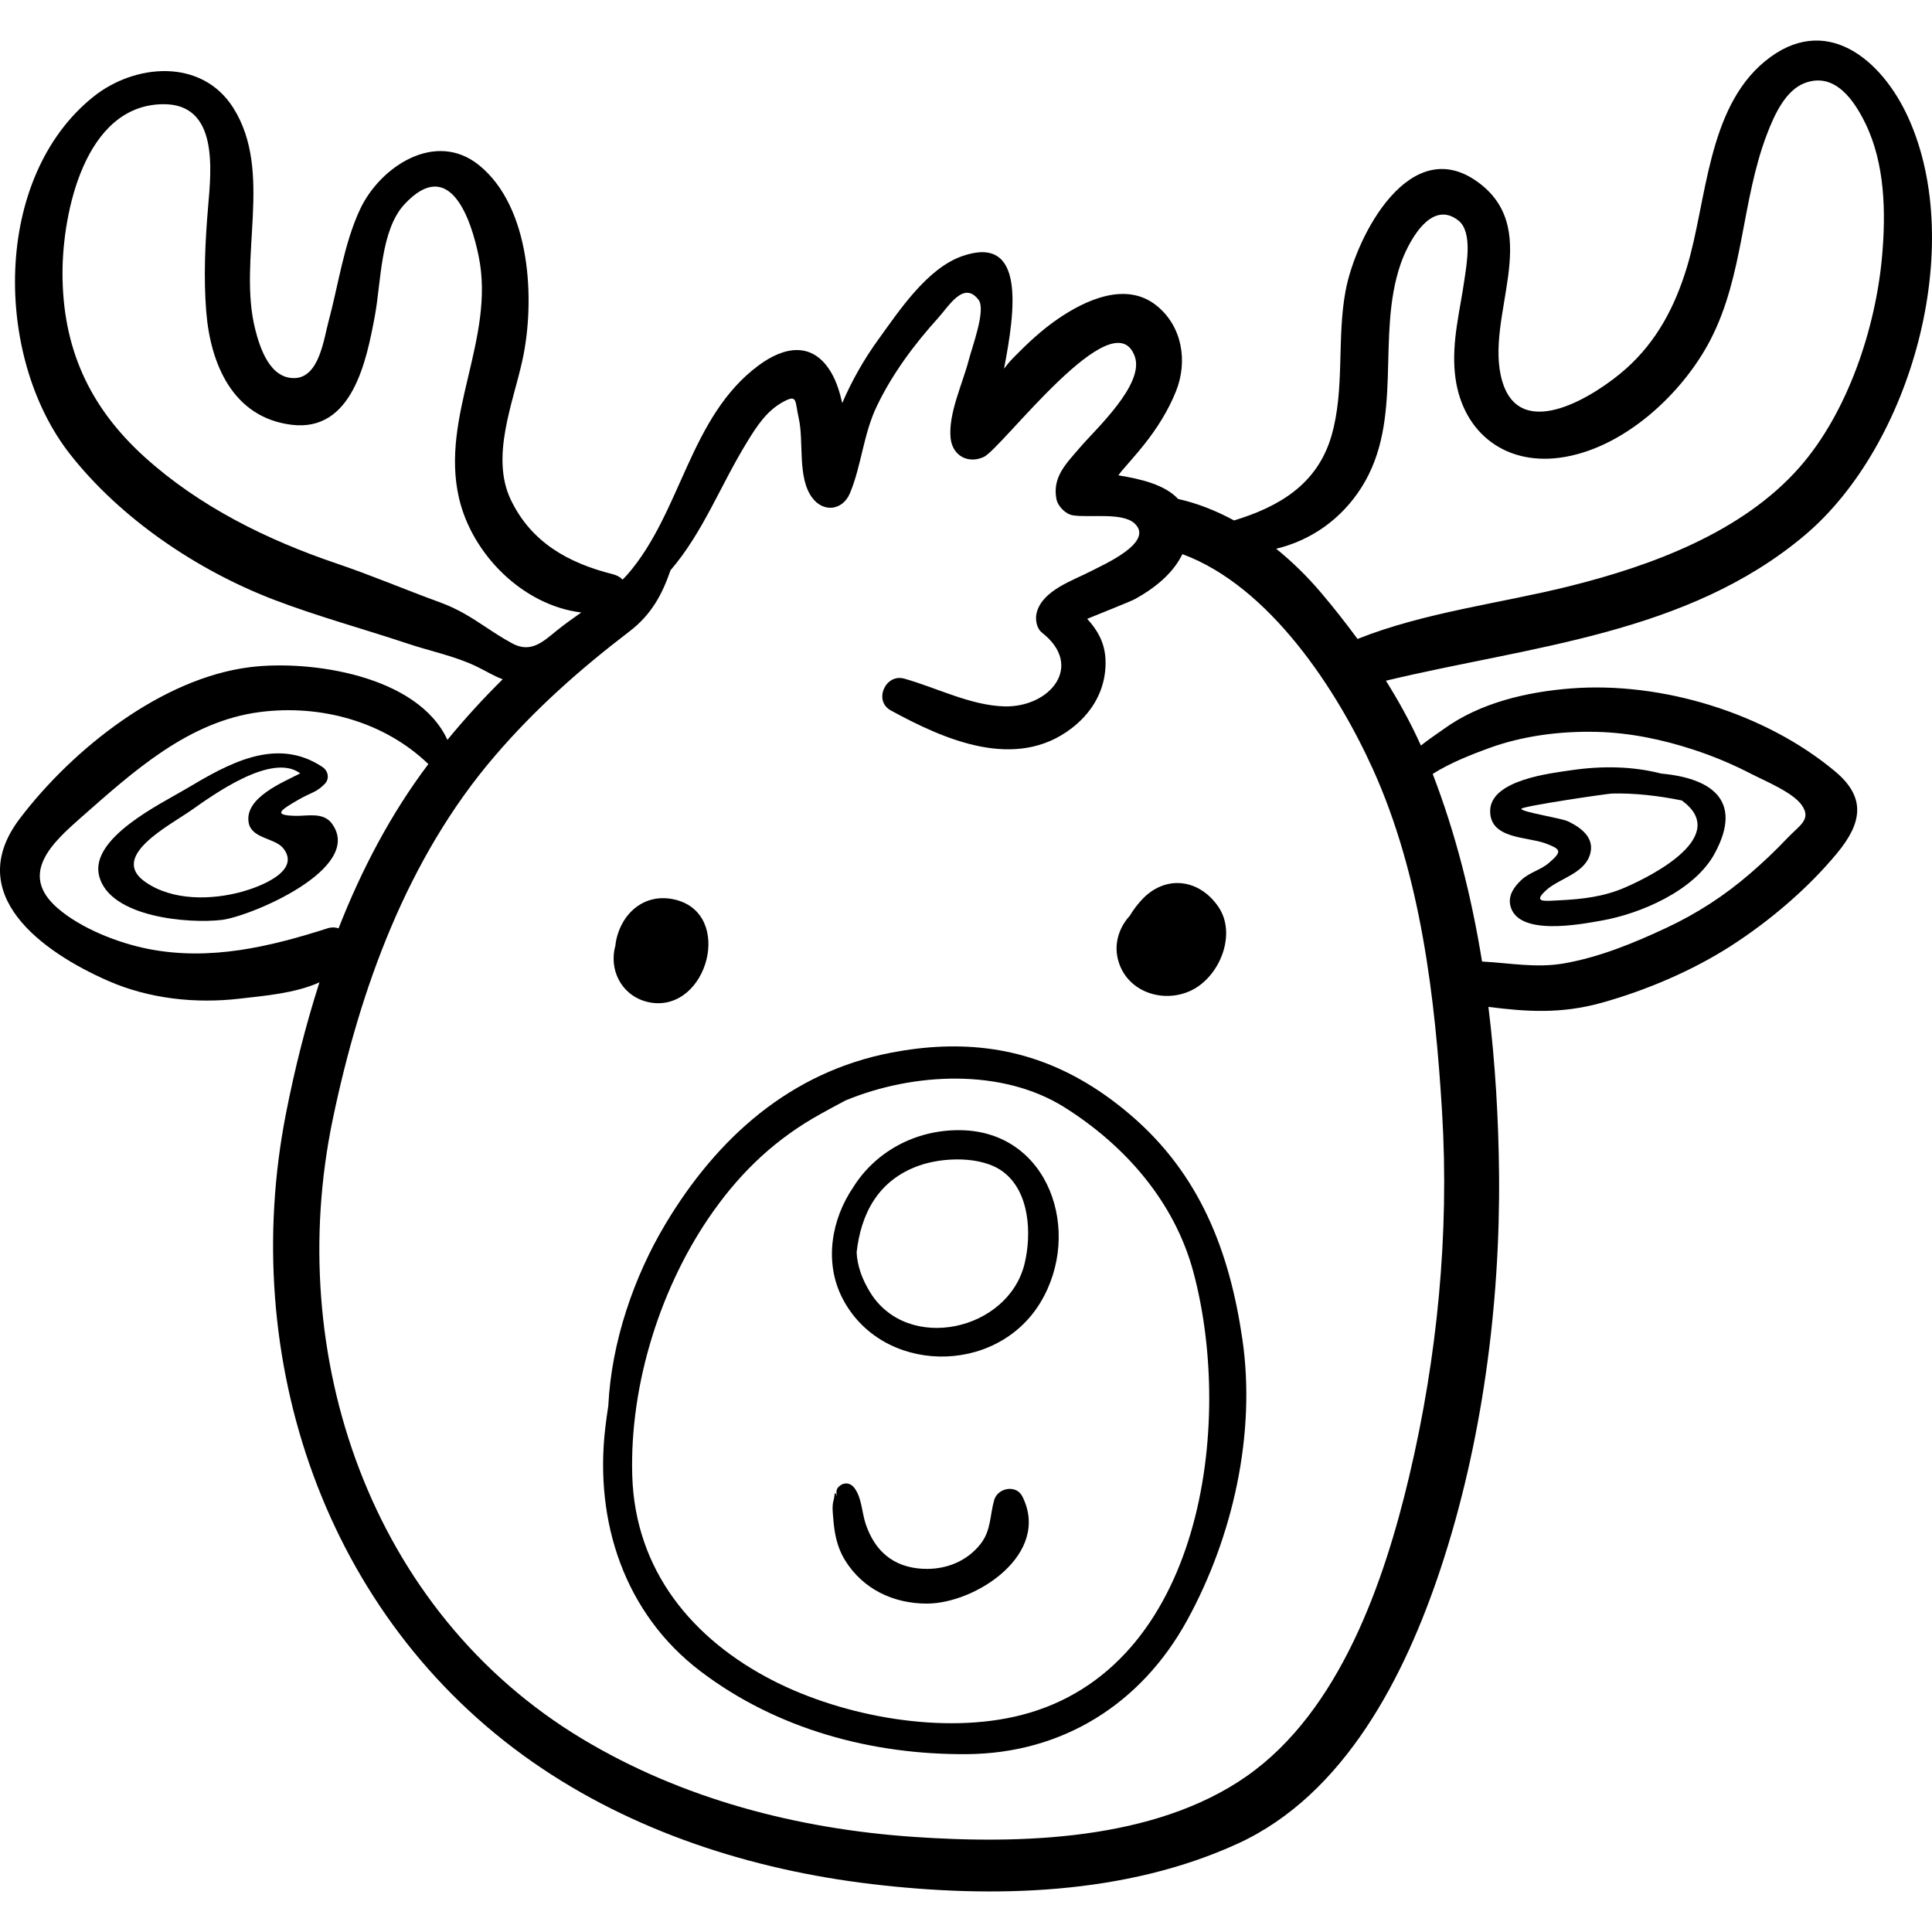 <?xml version="1.0" encoding="iso-8859-1"?>
<!-- Generator: Adobe Illustrator 19.0.0, SVG Export Plug-In . SVG Version: 6.00 Build 0)  -->
<svg version="1.1" id="Capa_1" xmlns="http://www.w3.org/2000/svg" xmlns:xlink="http://www.w3.org/1999/xlink" x="0px" y="0px"
	 viewBox="0 0 511.999 511.999" style="enable-background:new 0 0 511.999 511.999;" xml:space="preserve">
<g>
	<g>
		<path d="M486.365,204.469c-18.526-15.528-46.035-23.888-70.028-22.027c-11.693,0.907-24.099,3.783-33.738,10.759
			c-1.708,1.237-3.953,2.696-6.044,4.376c-2.631-5.874-5.789-11.616-9.272-17.181c38.156-9.173,79.759-12.238,110.97-38.53
			c28.206-23.76,42.984-76.466,27.466-110.676c-7.105-15.663-22.119-28.056-38.046-14.899
			c-15.244,12.593-15.327,36.952-20.589,54.403c-3.157,10.473-7.953,19.683-16.19,27.03c-7.769,6.93-27.982,19.905-32.813,3.202
			c-4.847-16.76,10.997-39.31-5.913-52.289c-18.333-14.072-32.815,13.906-35.554,28.317c-2.399,12.621-0.173,26.076-3.74,38.467
			c-3.752,13.03-14.089,18.925-25.831,22.503c-4.704-2.559-9.674-4.543-14.833-5.696c-3.516-3.792-9.838-5.29-15.834-6.26
			c0.338-0.456,0.603-0.822,0.744-0.987c2.043-2.404,4.166-4.736,6.125-7.211c3.428-4.334,6.362-8.97,8.416-14.115
			c3.139-7.861,1.684-17.201-5.199-22.701c-8.071-6.448-18.825-1.456-26.21,3.629c-4.31,2.968-8.15,6.59-11.798,10.319
			c-0.785,0.803-1.578,1.759-2.381,2.802c3.074-15.749,5.627-35.581-10.971-29.869c-9.367,3.223-16.738,14.413-22.261,22.032
			c-3.851,5.311-7.051,10.927-9.64,16.954c-0.644-2.883-1.525-5.721-2.924-8.097c-4.915-8.342-12.476-6.937-19.329-1.823
			c-18.247,13.616-20.326,38.771-34.606,55.279c-0.429,0.496-0.893,0.957-1.349,1.425c-0.602-0.643-1.452-1.152-2.588-1.437
			c-11.776-2.953-21.61-8.423-27.023-19.7c-5.485-11.429,0.627-25.73,3.095-37.147c3.386-15.664,2.239-40.404-11.517-51.54
			c-11.585-9.379-26.299,0.443-31.556,11.725c-4.307,9.243-5.721,19.999-8.371,29.811c-1.224,4.533-2.448,14.723-8.96,14.878
			c-6.524,0.156-9.148-7.878-10.416-12.836c-4.774-18.665,4.959-41.751-5.856-58.809c-8.368-13.199-26.08-11.712-37.07-2.901
			C-2.063,47.134-1.572,94.644,18.5,120.285c13.437,17.165,33.828,30.892,54.085,38.644c11.613,4.444,23.797,7.739,35.595,11.678
			c6.031,2.014,12.349,3.24,18.109,6.015c2.639,1.272,4.612,2.558,6.934,3.383c-5.152,5.096-10.047,10.447-14.652,16.064
			c-7.921-17.159-36.392-21.232-52.255-19.275c-23.393,2.886-47.062,21.695-61.064,40.131c-15.32,20.171,6.058,35.405,23.41,43.017
			c10.812,4.743,23.196,6.079,34.851,4.711c6.499-0.763,14.655-1.39,21.145-4.323c-3.688,11.468-6.594,23.15-8.86,34.687
			C63.08,359.773,85.946,428.414,141.076,466.9c26.466,18.476,58.138,28.635,90.052,32.412c32.031,3.792,67.071,2.921,96.891-10.737
			c28.463-13.036,44.382-44.62,53.758-72.87c10.954-33.005,15.823-69.841,15.487-104.565c-0.141-14.532-0.991-29.455-2.818-44.302
			c10.108,1.285,19.199,1.903,29.944-1.074c11.708-3.243,24.118-8.515,34.333-15.092c10.237-6.592,20.373-15.193,28.137-24.587
			C493.451,218.111,494.609,211.378,486.365,204.469z M360.825,129.141c11.353-17.949,3.736-40.067,10.375-59.244
			c1.715-4.952,7.772-17.431,15.311-11.442c3.761,2.988,2.179,11.418,1.603,15.488c-1.19,8.411-3.407,16.422-2.554,24.991
			c1.479,14.885,12.523,24.386,27.764,22.37c16.695-2.209,32.508-16.821,39.985-31.297c8.855-17.142,8.168-36.736,14.975-54.499
			c1.849-4.825,4.803-11.566,10.019-13.513c8.105-3.025,13.205,4.877,16.063,10.746c5.183,10.643,5.43,23.542,4.407,35.117
			c-1.678,18.992-9.062,41.412-21.897,55.998c-15.157,17.226-39.246,26.083-60.953,31.489c-18.455,4.596-38.427,6.91-56.166,13.985
			c-3.13-4.271-6.395-8.406-9.735-12.34c-3.495-4.116-7.472-8.052-11.819-11.566C347.3,143.235,355.405,137.709,360.825,129.141z
			 M128.432,165.983c-3.557-2.349-7.053-4.617-11.867-6.369c-9.147-3.329-18.081-7.14-27.311-10.265
			c-18.393-6.228-36.406-15.086-50.955-28.261C23.6,107.779,16.516,92.085,16.563,72.185c0.037-15.634,5.791-44.266,26.548-44.571
			c14.864-0.219,12.876,17.377,12.026,27.326c-0.771,9.038-1.208,18.528-0.488,27.585c1.122,14.101,7.156,28.13,22.606,30.043
			c16.155,2,19.893-17.073,22.103-28.958c1.641-8.827,1.455-22.567,7.789-29.423c12.123-13.123,17.756,4.139,19.71,13.739
			c4.449,21.851-10.2,42.249-5.245,63.96c3.421,14.988,16.95,28.545,32.434,30.432c-2.202,1.54-4.398,3.085-6.475,4.771
			c-3.637,2.953-6.866,6.092-11.798,3.43C133.053,169.052,130.73,167.5,128.432,165.983z M39.325,251.484
			c-7.986-1.565-17.943-5.452-24.156-10.896c-10.366-9.083-1.078-17.434,6.3-23.932c13.794-12.147,28.426-25.493,47.359-27.952
			c16.036-2.083,32.939,2.45,44.691,13.786c-9.919,13.138-17.703,27.964-23.792,43.52c-0.889-0.286-1.858-0.333-2.838-0.02
			C71.437,250.936,55.665,254.688,39.325,251.484z M373.486,391.097c-6.62,28.013-18.377,62.316-43.117,79.616
			c-24.453,17.101-59.797,18.047-88.386,16.069c-30.729-2.126-61.217-10.053-87.708-25.981
			c-56.254-33.823-79.112-101.737-66.082-164.219c7.181-34.434,19.693-69.08,42.828-96.111
			c10.749-12.559,22.632-23.081,35.722-33.084c6.115-4.673,8.837-10.169,10.945-16.249c8.693-10.131,13.183-22.463,20.414-34.196
			c2.472-4.01,5.055-8.024,9.347-10.392c3.997-2.206,3.173-0.302,4.212,4.224c1.452,6.324-0.457,15.883,3.673,21.246
			c2.999,3.893,8.012,3.201,9.899-1.294c3.087-7.355,3.533-15.605,7.154-23.136c4.117-8.562,9.88-16.31,16.238-23.338
			c2.888-3.193,6.78-9.927,10.703-4.794c2.022,2.645-1.738,12.586-2.557,15.804c-1.594,6.261-5.496,14.3-4.858,20.798
			c0.455,4.637,4.555,6.97,8.789,5.043c4.745-2.159,34.445-42.228,40.026-26.64c2.653,7.412-10.464,19.352-14.494,24.091
			c-3.608,4.243-7.392,7.78-6.278,13.669c0.362,1.916,2.39,4.008,4.334,4.334c4.322,0.725,13.11-0.875,16.386,2.161
			c5.366,4.974-8.192,10.893-11.411,12.572c-4.909,2.561-12.938,5.084-14.522,11.031c-0.46,1.726-0.086,4.185,1.418,5.363
			c11.229,8.795,2.099,19.847-10.027,19.512c-8.942-0.247-17.969-4.965-26.516-7.357c-4.973-1.392-8.196,5.886-3.553,8.427
			c14.29,7.819,33.109,16.093,47.916,4.738c4.917-3.77,8.293-8.995,8.904-15.239c0.601-6.15-1.409-10.051-4.767-13.768
			c4.072-1.688,11.392-4.539,12.751-5.288c4.957-2.734,9.987-6.658,12.473-11.86c23.15,8.535,41.01,36.022,50.502,57.01
			c12.692,28.065,16.493,60.555,18.327,91.004C384.108,326.998,380.888,359.777,373.486,391.097z M473.575,222.194
			c-3.079,3.275-6.418,6.409-9.821,9.345c-6.753,5.826-13.973,10.513-22.05,14.302c-8.643,4.054-17.731,7.796-27.181,9.46
			c-7.436,1.308-14.502-0.116-21.769-0.483c-2.76-17.09-6.978-33.894-13.074-49.708c4.598-2.998,11.124-5.466,14.858-6.831
			c9.053-3.311,19.025-4.557,28.623-4.323c8.805,0.215,17.454,2.03,25.803,4.772c5.216,1.713,10.262,3.847,15.14,6.366
			c3.704,1.912,10.951,4.837,13.369,8.267C480.19,217.214,476.794,218.769,473.575,222.194z"/>
	</g>
</g>
<g>
	<g>
		<path d="M440.242,205.005c-7.668-1.969-15.763-2.078-23.88-0.883c-5.374,0.792-21.319,2.536-21.456,10.72
			c-0.127,7.597,9.914,6.852,14.675,8.666c4.043,1.541,4.556,2.036,0.884,5.182c-2.203,1.888-5.116,2.479-7.27,4.491
			c-1.847,1.723-3.555,4.009-2.953,6.746c1.837,8.351,18.798,4.971,23.991,4.073c10.539-1.822,24.832-7.981,30.165-17.801
			C462.326,211.599,452.79,206.143,440.242,205.005z M430.553,235.238c-5.53,2.39-11.208,3.061-17.255,3.35
			c-4.002,0.191-7.269,0.704-3.502-2.714c3.469-3.146,10.319-4.371,11.664-9.759c1.033-4.142-2.358-6.702-5.807-8.402
			c-1.879-0.927-12.32-2.479-12.487-3.354c-0.127-0.668,22.746-4.025,24.002-4.059c6.089-0.159,12.411,0.596,18.523,1.829
			C458.473,221.383,438.543,231.785,430.553,235.238z"/>
	</g>
</g>
<g>
	<g>
		<path d="M87.924,218.216c-2.237-3.01-6.327-1.966-9.385-2.009c-6.525-0.09-4.19-1.522,0.605-4.307
			c3.254-1.89,4.601-1.807,6.902-4.139c1.355-1.373,0.946-3.473-0.579-4.491c-12.237-8.173-24.958-0.887-36.199,5.809
			c-6.52,3.884-25.626,13.02-22.983,23.117c2.87,10.964,23.776,12.625,32.489,11.591C66.259,242.9,96.788,230.146,87.924,218.216z
			 M64.254,236.282c-8.174,2.273-18.516,2.484-25.746-2.55c-9.672-6.736,6.268-14.87,12.114-18.961
			c5.704-3.991,21.422-15.489,28.943-9.813c-4.551,2.346-14.932,6.478-13.647,13.141c0.804,4.166,6.944,3.954,9.138,6.695
			C79.983,230.961,68.467,235.11,64.254,236.282z"/>
	</g>
</g>
<g>
	<g>
		<path d="M329.237,354.874c-3.433-23.483-11.341-43.793-29.701-59.46c-15.163-12.94-31.342-18.777-49.879-18.044
			c0,0-0.016-0.004-0.025-0.004c-0.013,0.001-0.027,0.003-0.04,0.004c-4.29,0.173-8.707,0.697-13.267,1.567
			c-26.882,5.129-46.318,22.61-60,45.483c-8.313,13.897-14.299,31.219-15.119,48.127c-0.303,1.973-0.582,3.953-0.813,5.944
			c-2.872,24.789,5.101,49.128,25.278,64.438c20.193,15.322,45.323,22.12,70.554,21.937c25.449-0.184,46.216-13.362,58.335-35.398
			C326.697,407.398,332.911,379.998,329.237,354.874z M270.649,454.507c-20.572,5.268-47.046,0.428-65.683-9.081
			c-21.527-10.983-36.657-29.302-37.412-54.359c-0.729-24.177,7.563-50.517,21.539-70.152c7.741-10.874,16.77-19.303,28.473-25.764
			c1.974-1.09,4.177-2.295,6.51-3.524c18.022-7.444,41.464-8.579,57.986,1.8c16.129,10.132,29.187,25.057,34.18,43.616
			C327.114,377.451,318.681,442.206,270.649,454.507z"/>
	</g>
</g>
<g>
	<g>
		<path d="M254.68,299.513c-12.323-0.218-22.865,5.966-28.558,15.111c-5.846,8.574-7.716,19.917-2.915,29.339
			c10.293,20.198,40.675,20.818,52.528,1.188C286.966,326.549,278.092,299.927,254.68,299.513z M271.529,334.863
			c-4.307,17.831-30.95,23.747-40.9,7.665c-2.247-3.632-3.444-7.14-3.614-10.65c1.136-10.084,5.588-19.125,16.585-22.997
			c6.263-2.206,16.53-2.62,22.231,1.653C272.919,315.845,273.416,327.053,271.529,334.863z"/>
	</g>
</g>
<g>
	<g>
		<path d="M270.924,396.553c-1.626-3.221-6.54-2.249-7.457,0.974c-1.168,4.107-0.8,7.995-3.558,11.562
			c-3.684,4.763-9.413,6.98-15.435,6.653c-7.845-0.426-12.678-4.811-15.049-11.85c-1.047-3.108-1.017-6.869-2.975-9.538
			c-1.014-1.383-2.657-1.664-3.992-0.514l-0.175,0.151c-0.778,0.669-0.755,1.837-0.346,2.676c-0.974-1.999-0.626-0.499-1.029,0.916
			c-0.455,1.6-0.202,3.331-0.076,4.955c0.303,3.911,1.029,7.574,3.096,10.924c4.755,7.705,12.876,11.521,21.723,11.506
			C258.63,424.946,278.628,411.807,270.924,396.553z"/>
	</g>
</g>
<g>
	<g>
		<path d="M178.875,238.405c-8.089-1.926-14.431,3.679-15.717,11.527c-0.032,0.196-0.038,0.39-0.059,0.585
			c-0.22,0.779-0.371,1.592-0.441,2.433c-0.527,6.335,3.644,11.829,9.96,12.774C187.593,267.966,194.511,242.127,178.875,238.405z"
			/>
	</g>
</g>
<g>
	<g>
		<path d="M322.895,240.331c-5.155-7.572-14.301-8.581-20.477-1.699c-1.098,1.223-2.166,2.592-3.014,4.064
			c-2.737,2.958-4.165,7.13-3.205,11.292c2.018,8.744,11.878,12.138,19.471,8.501C323.224,258.871,327.827,247.576,322.895,240.331z
			"/>
	</g>
</g>
<g>
</g>
<g>
</g>
<g>
</g>
<g>
</g>
<g>
</g>
<g>
</g>
<g>
</g>
<g>
</g>
<g>
</g>
<g>
</g>
<g>
</g>
<g>
</g>
<g>
</g>
<g>
</g>
<g>
</g>
</svg>
